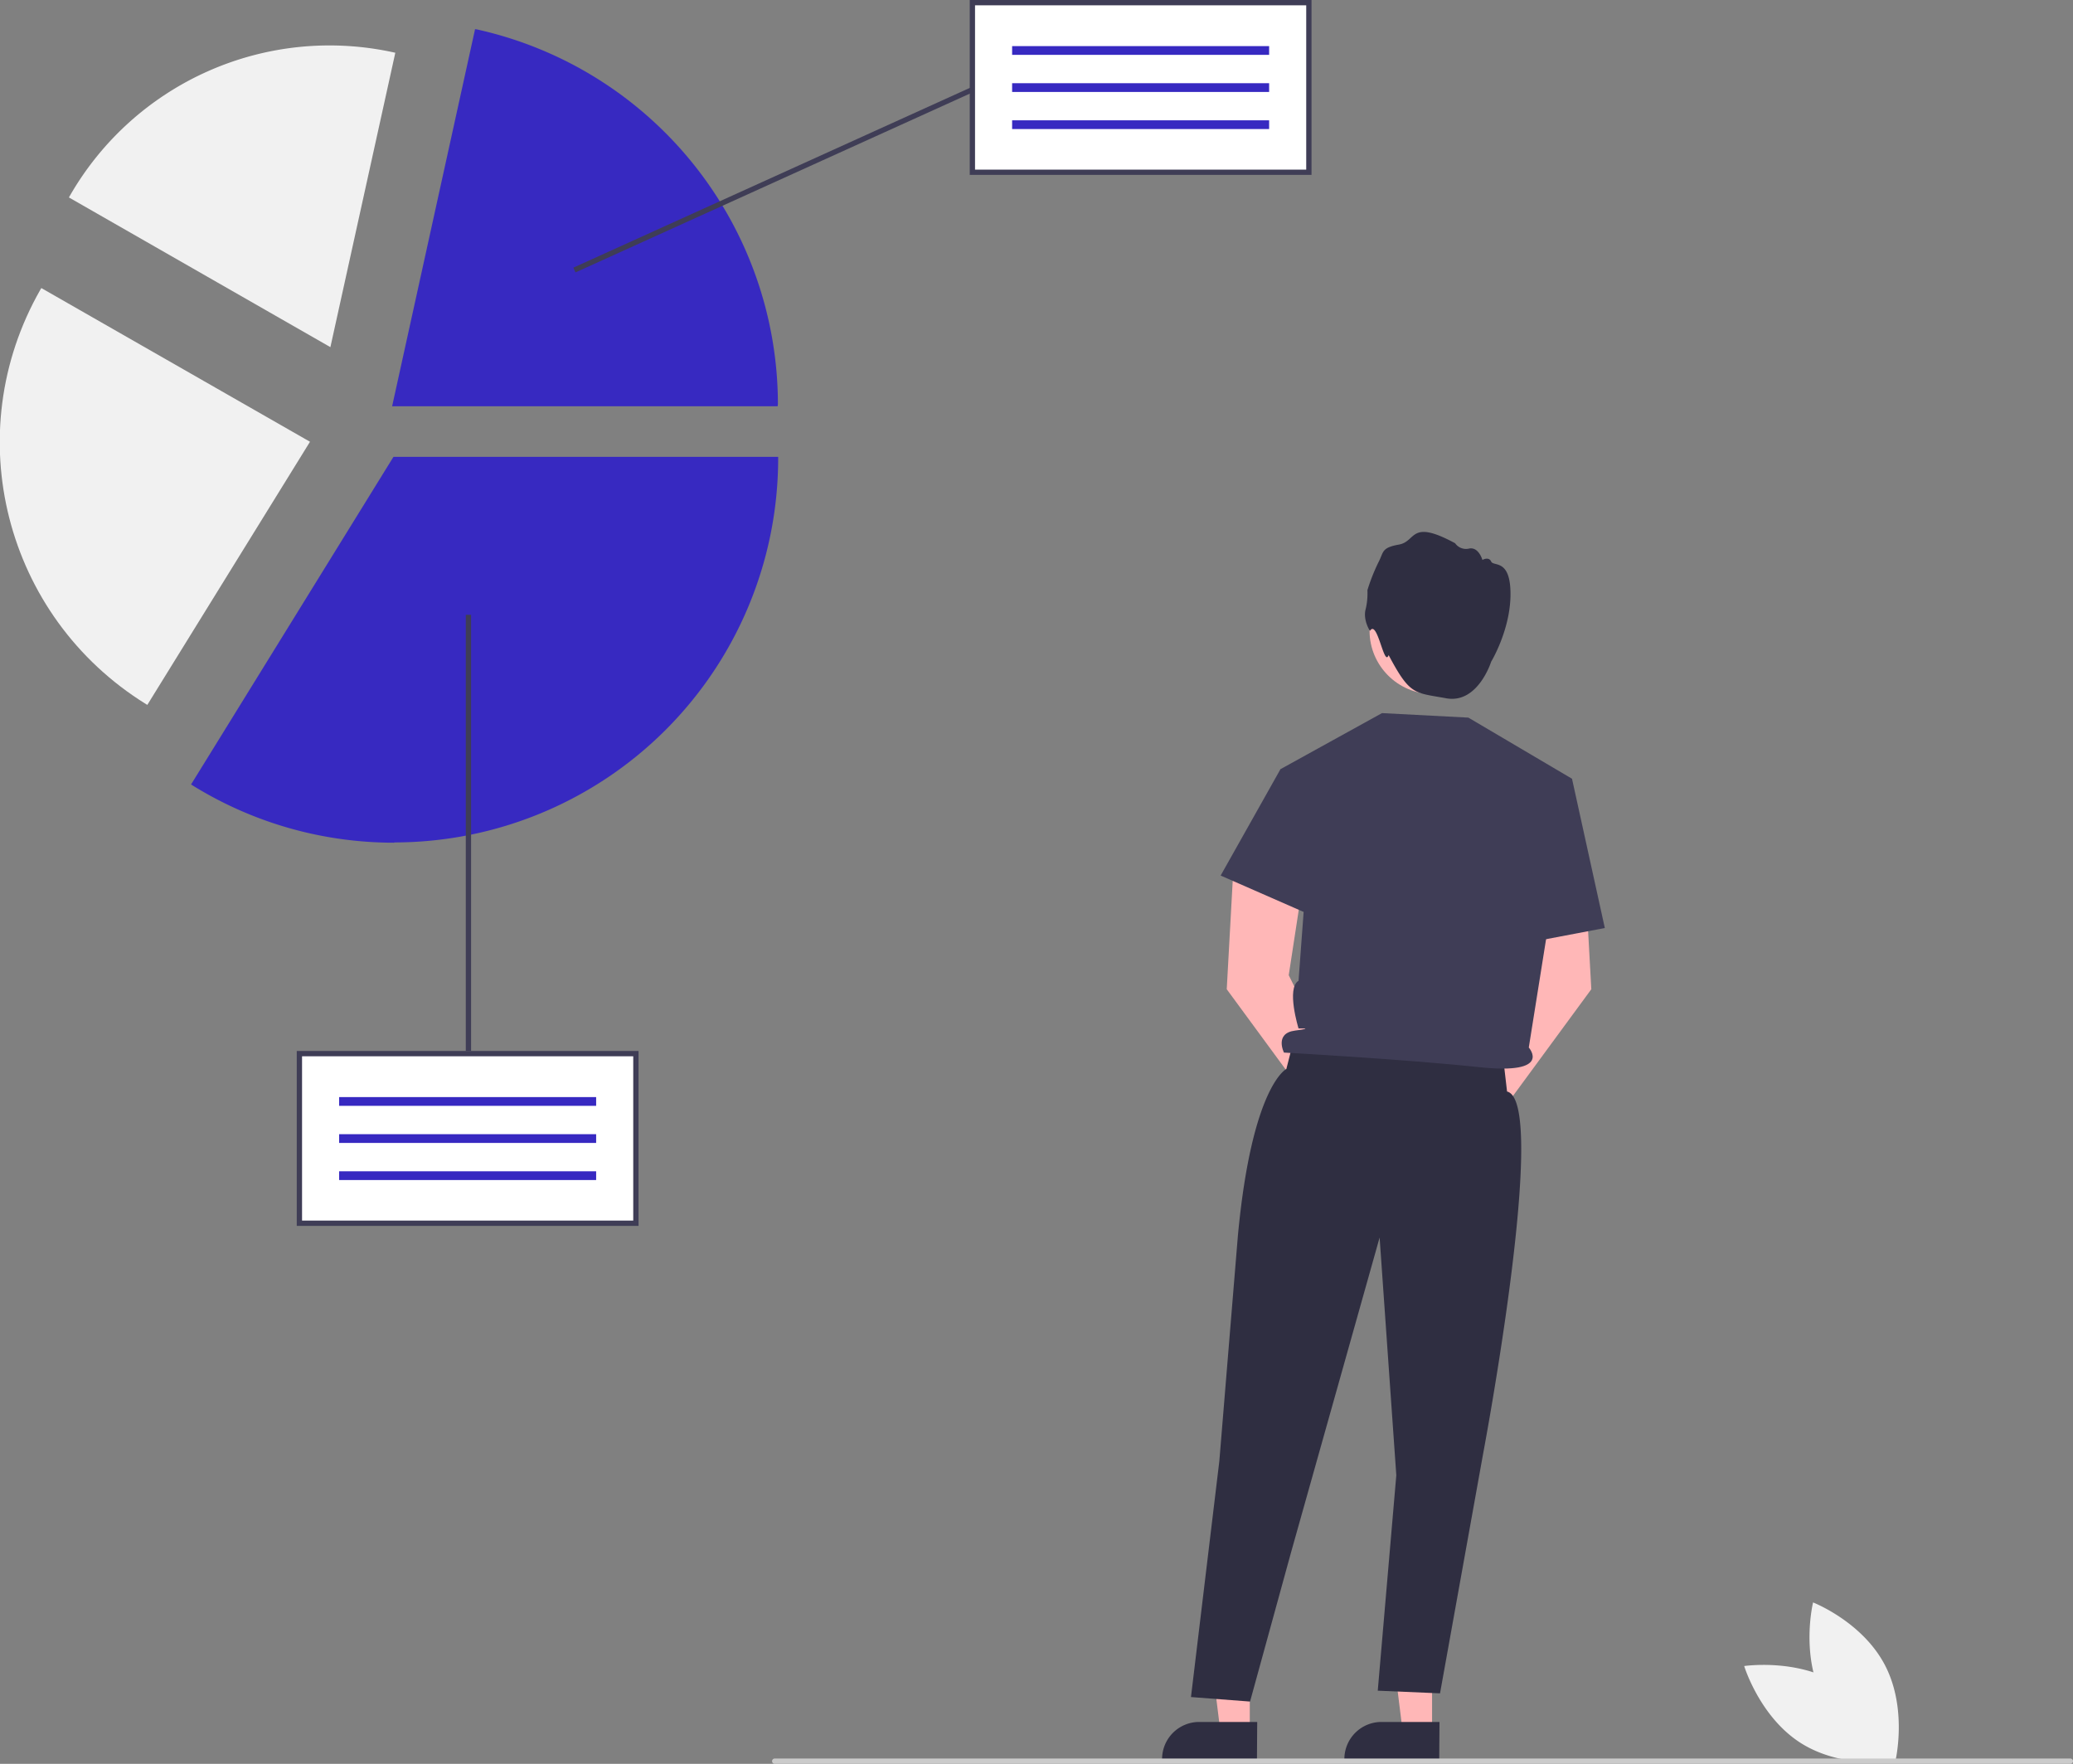 <svg xmlns="http://www.w3.org/2000/svg" width="782.4" height="665.6" xmlns:v="https://vecta.io/nano"><rect width="100%" height="100%" fill="#808080" stroke="none"/><g fill="#f1f1f1"><path d="M688 640.8a58 58 0 0 0 27.3 24.1s4.8-19.5-3.7-36.2-27.3-24-27.3-24-4.8 19.5 3.7 36.2z"/><path d="M694 635.5a58 58 0 0 1 21.6 29.2s-20 3-35.7-6.8-21.6-29.2-21.6-29.2 20-3 35.7 6.8z"/></g><path fill="#ffb7b7" d="M471.6 653.4h-11l-5.3-42.8h16.4v42.8z"/><path d="M474.4 664.2h-35.8v-.5a14 14 0 0 1 13.9-13.9h0 22z" fill="#2f2e41"/><path fill="#ffb7b7" d="M540.4 653.4h-11l-5.3-42.8h16.4v42.8z"/><path d="M543.2 664.2h-35.8v-.5a14 14 0 0 1 13.9-13.9h0 22z" fill="#2f2e41"/><path d="M508.2 412l-21.8-44 5.6-36.5-26.3-7.2-2.7 49 34 46.3c-.7 4.8 2.6 9.3 7.4 10.2a9 9 0 0 0 10.4-7c1-4.7-2-9.5-6.7-10.7zm47.2 0l21.8-44-5.6-36.5 26.3-7.2 2.7 49-34 46.3c.7 4.8-2.6 9.3-7.4 10.2a9 9 0 0 1-10.4-7c-1-4.7 2-9.5 6.7-10.7z" fill="#ffb7b7"/><circle cx="540.8" cy="238" r="23.9" fill="#ffb9b9"/><path d="M517 238s-2.6-4-1.6-8c.6-2.4.8-4.8.7-7.3a72 72 0 0 1 4.2-10.6c2-3.8 1-5.4 7.7-6.6s4-9.8 21.2-.5a5 5 0 0 0 5.3 2c3.6-.7 5 4.3 5 4.3s2.4-1.4 3.3.6 7.3-1.2 7.3 12.3-7.3 25.5-7.3 25.5-5 16-17 13.8-13.6-1-21.7-16.3c-1.7 4.8-4.2-13.5-7-9.2zm-28.7 154.4l-2.8 11s-13 6.3-18.3 63l-7 85-10.7 89 22.3 1.7 15.5-56.4L520.7 467l6.3 89.7-7 81.3 23.5 1 16.3-90.6s25-132.7 9-136.5l-1.6-13.8z" fill="#2f2e41"/><g fill="#3f3d56"><path d="M483.2 290.3l38.4-21.2 32.6 1.7 39 23L577 395.3s9.3 10.4-18.8 7.4-73.6-5.5-73.6-5.5-3.7-7.3 4.2-8.3 1.3-.8 1.3-.8-4.7-15.2 0-18l2.3-31z"/><path d="M493.8 292l-10.6-1.6-22.5 40 36.5 16-3.4-54.6zm87 7l12.5-5.2 12.4 56.4-33.7 6.4 8.8-57.6z"/></g><path d="M292.4 665.6h489a1 1 0 1 0 0-2h-489a1 1 0 1 0 0 2z" fill="#cbcbcb"/><path fill="#fff" d="M113 397.6h127v64H113z"/><path d="M128 414h97v3.3h-97zm0 14h97v3.3h-97zm0 14h97v3.3h-97z" fill="#3729c1"/><path d="M241 462.6H112v-66h129zm-127-2h125v-62H114z" fill="#3f3d56"/><path d="M148.7 318c-27 0-53.2-7.5-76-21.6l-.6-.4.4-.6 76-123h145.2v.7a145 145 0 0 1-144.8 144.8z" fill="#3729c1"/><path d="M55.6 266l-.5-.3c-53.3-33-71-102-39.8-156.5l.3-.5 101.4 58z" fill="#f1f1f1"/><path d="M293.5 153.3H148L179.3 11l.7.1a145 145 0 0 1 113.6 141.4z" fill="#3729c1"/><path d="M124.7 131L26 74.5l.3-.5a113 113 0 0 1 122.4-54.2l.5.1z" fill="#f1f1f1"/><path fill="#fff" d="M367 1h127v64H367z"/><path d="M382 17.4h97v3.3h-97zm0 14h97v3.3h-97zm0 14h97v3.3h-97z" fill="#3729c1"/><g fill="#3f3d56"><path d="M495 66H366V0h129zm-127-2h125V2H368zM175.8 232h2v164.6h-2z"/><path d="M216.4 101l150-68 .8 1.8-150 68z"/></g></svg>